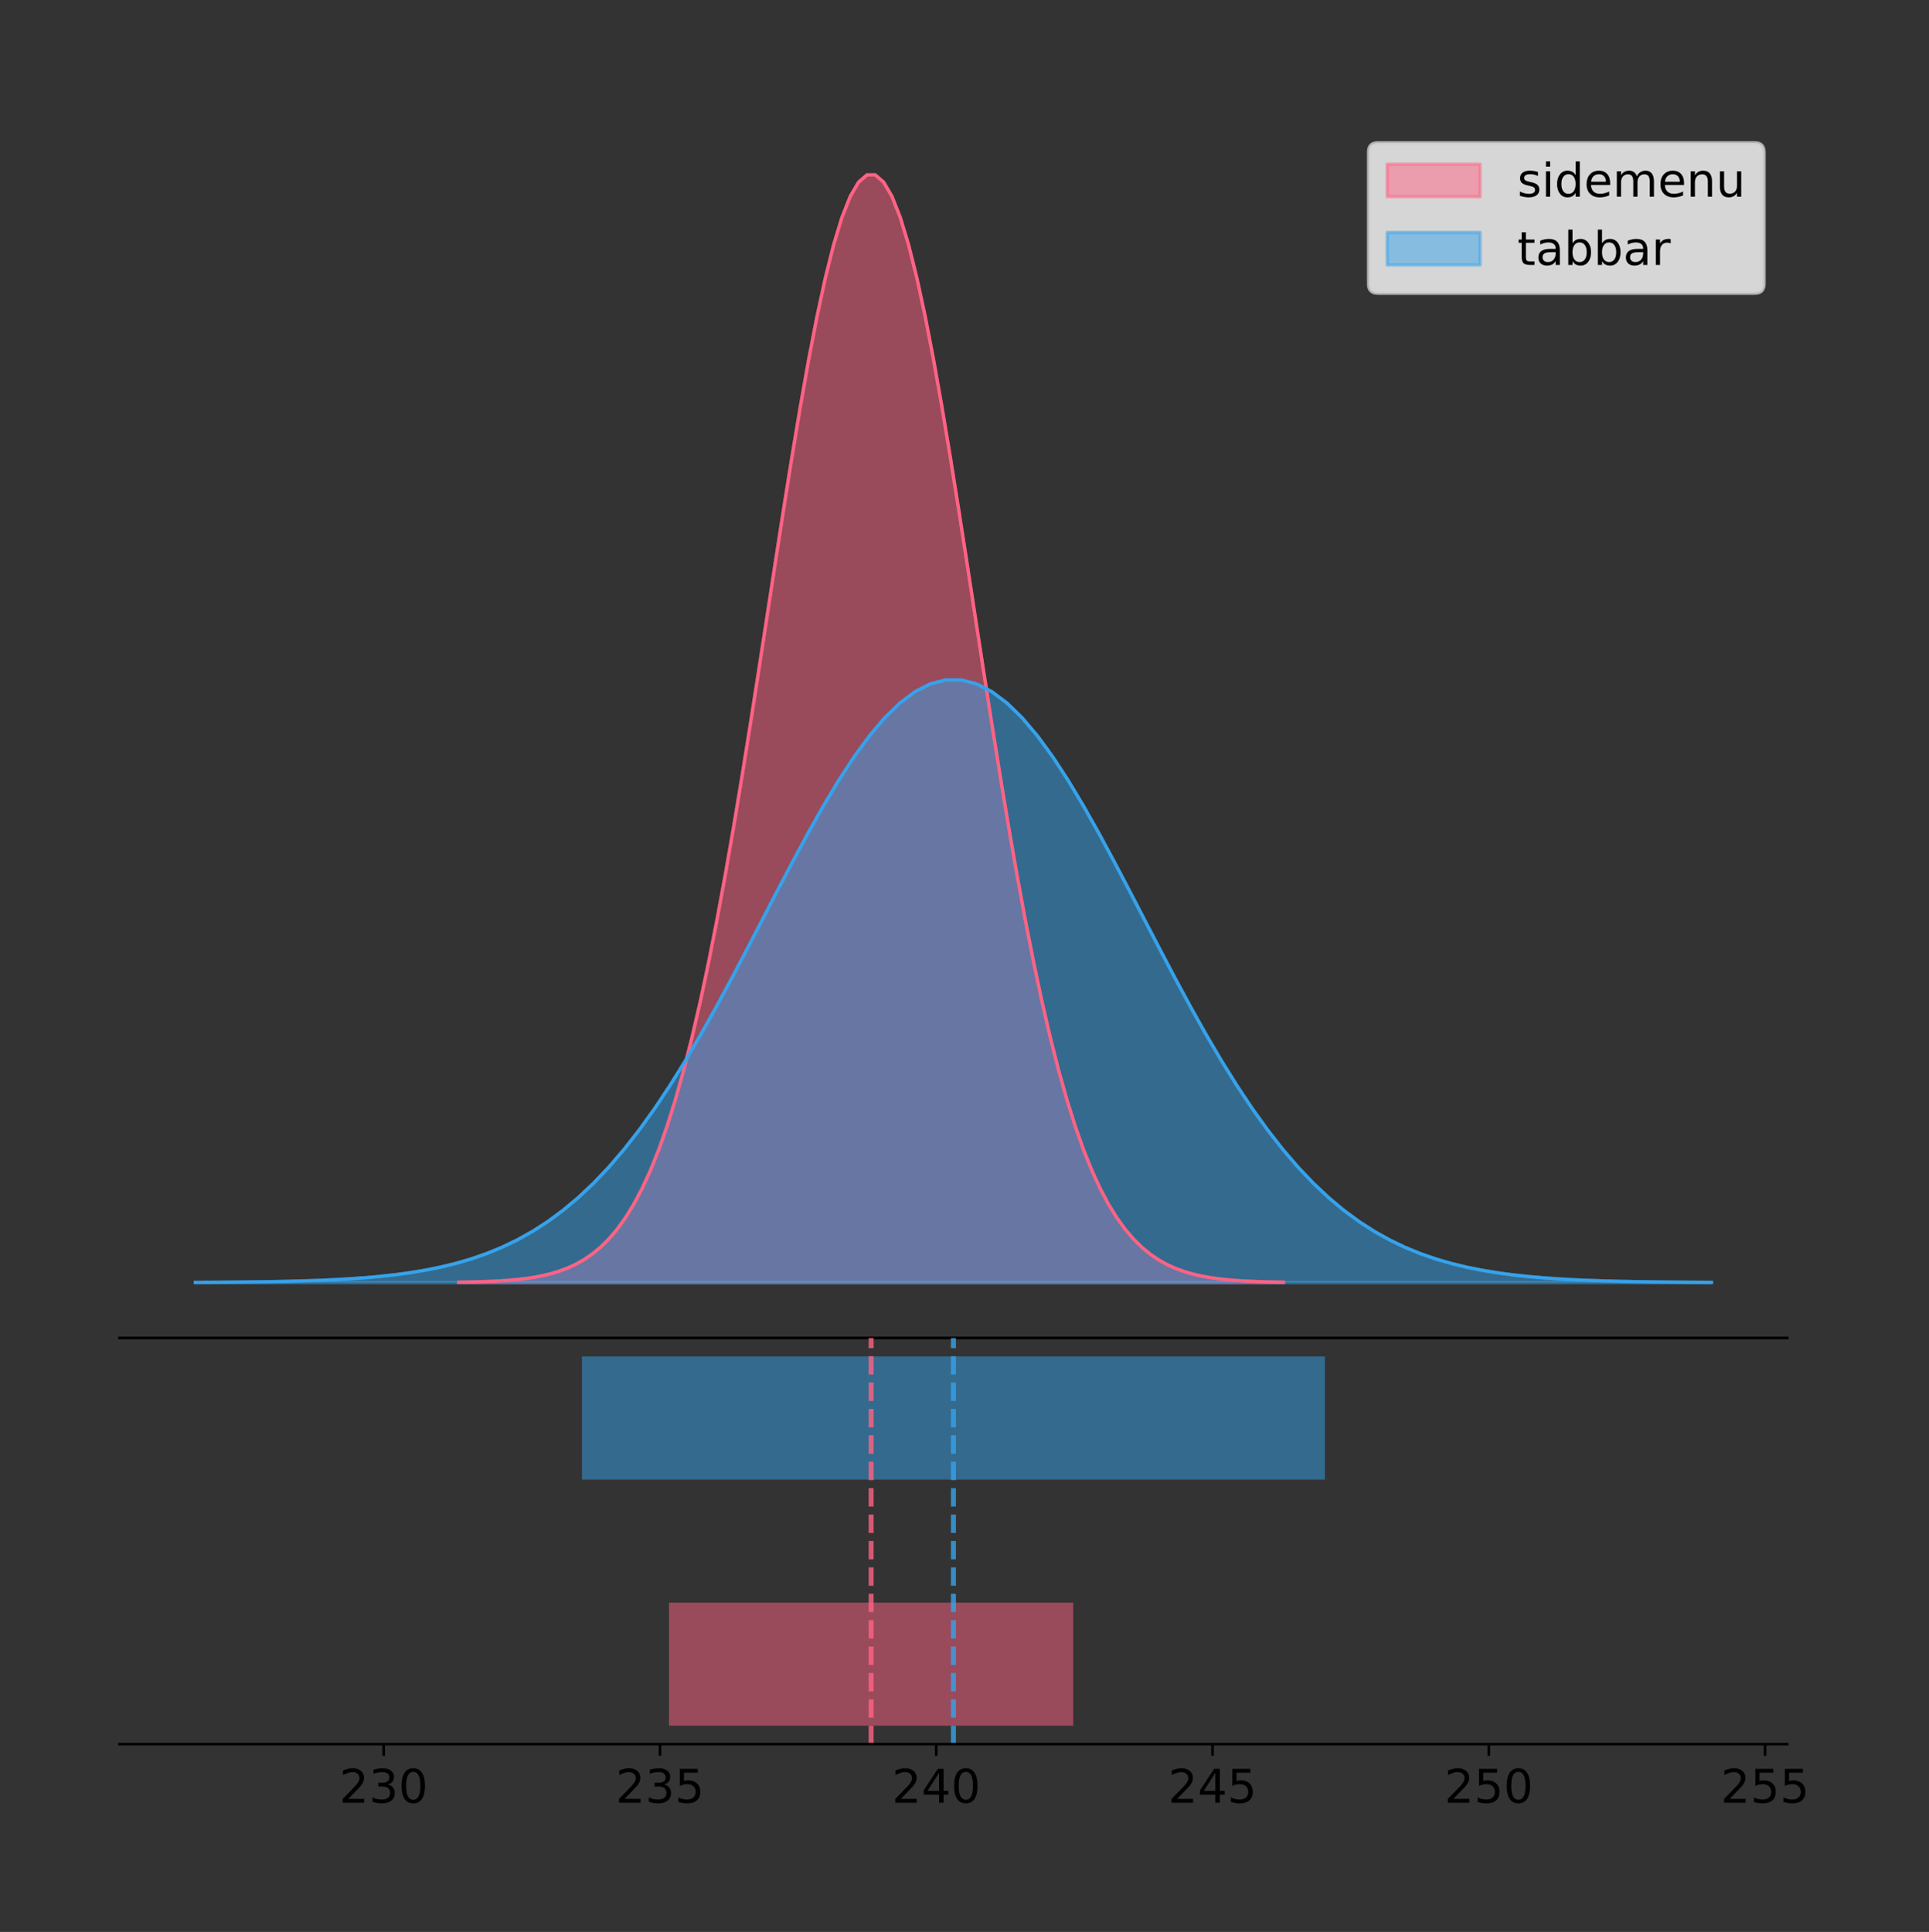 <?xml version="1.0" encoding="utf-8" standalone="no"?>
<!DOCTYPE svg PUBLIC "-//W3C//DTD SVG 1.1//EN"
  "http://www.w3.org/Graphics/SVG/1.1/DTD/svg11.dtd">
<!-- Created with matplotlib (https://matplotlib.org/) -->
<svg height="581.789pt" version="1.1" viewBox="0 0 580.876 581.789" width="580.876pt" xmlns="http://www.w3.org/2000/svg" xmlns:xlink="http://www.w3.org/1999/xlink">
 <rect x="0" y="0" width="580.876" height="581.789" fill="#333333" stroke="none"/>
 <defs>
  <style type="text/css">
*{stroke-linecap:butt;stroke-linejoin:round;}
  </style>
 </defs>
 <g id="figure_1">
  <g id="patch_1">
   <path d="M -0 581.789 
L 580.876 581.789 
L 580.876 0 
L -0 0 
z
" style="fill:none;"/>
  </g>
  <g id="axes_1">
   <g id="patch_2">
    <path d="M 36 402.93 
L 538.2 402.93 
L 538.2 36 
L 36 36 
z
" style="fill:none;"/>
   </g>
   <g id="PolyCollection_1">
    <defs>
     <path d="M 138.119 -195.538 
L 138.119 -195.65 
L 140.628 -195.692 
L 143.138 -195.749 
L 145.647 -195.825 
L 148.156 -195.925 
L 150.665 -196.058 
L 153.174 -196.23 
L 155.683 -196.455 
L 158.192 -196.744 
L 160.701 -197.115 
L 163.21 -197.585 
L 165.719 -198.179 
L 168.228 -198.923 
L 170.737 -199.848 
L 173.246 -200.99 
L 175.755 -202.39 
L 178.264 -204.093 
L 180.773 -206.151 
L 183.283 -208.617 
L 185.792 -211.552 
L 188.301 -215.017 
L 190.81 -219.078 
L 193.319 -223.801 
L 195.828 -229.25 
L 198.337 -235.488 
L 200.846 -242.572 
L 203.355 -250.552 
L 205.864 -259.468 
L 208.373 -269.344 
L 210.882 -280.192 
L 213.391 -292.002 
L 215.9 -304.744 
L 218.409 -318.365 
L 220.919 -332.786 
L 223.428 -347.901 
L 225.937 -363.58 
L 228.446 -379.667 
L 230.955 -395.98 
L 233.464 -412.318 
L 235.973 -428.462 
L 238.482 -444.18 
L 240.991 -459.23 
L 243.5 -473.372 
L 246.009 -486.366 
L 248.518 -497.987 
L 251.027 -508.025 
L 253.536 -516.294 
L 256.045 -522.64 
L 258.554 -526.94 
L 261.064 -529.111 
L 263.573 -529.111 
L 266.082 -526.94 
L 268.591 -522.64 
L 271.1 -516.294 
L 273.609 -508.025 
L 276.118 -497.987 
L 278.627 -486.366 
L 281.136 -473.372 
L 283.645 -459.23 
L 286.154 -444.18 
L 288.663 -428.462 
L 291.172 -412.318 
L 293.681 -395.98 
L 296.19 -379.667 
L 298.699 -363.58 
L 301.209 -347.901 
L 303.718 -332.786 
L 306.227 -318.365 
L 308.736 -304.744 
L 311.245 -292.002 
L 313.754 -280.192 
L 316.263 -269.344 
L 318.772 -259.468 
L 321.281 -250.552 
L 323.79 -242.572 
L 326.299 -235.488 
L 328.808 -229.25 
L 331.317 -223.801 
L 333.826 -219.078 
L 336.335 -215.017 
L 338.845 -211.552 
L 341.354 -208.617 
L 343.863 -206.151 
L 346.372 -204.093 
L 348.881 -202.39 
L 351.39 -200.99 
L 353.899 -199.848 
L 356.408 -198.923 
L 358.917 -198.179 
L 361.426 -197.585 
L 363.935 -197.115 
L 366.444 -196.744 
L 368.953 -196.455 
L 371.462 -196.23 
L 373.971 -196.058 
L 376.48 -195.925 
L 378.99 -195.825 
L 381.499 -195.749 
L 384.008 -195.692 
L 386.517 -195.65 
L 386.517 -195.538 
L 386.517 -195.538 
L 384.008 -195.538 
L 381.499 -195.538 
L 378.99 -195.538 
L 376.48 -195.538 
L 373.971 -195.538 
L 371.462 -195.538 
L 368.953 -195.538 
L 366.444 -195.538 
L 363.935 -195.538 
L 361.426 -195.538 
L 358.917 -195.538 
L 356.408 -195.538 
L 353.899 -195.538 
L 351.39 -195.538 
L 348.881 -195.538 
L 346.372 -195.538 
L 343.863 -195.538 
L 341.354 -195.538 
L 338.845 -195.538 
L 336.335 -195.538 
L 333.826 -195.538 
L 331.317 -195.538 
L 328.808 -195.538 
L 326.299 -195.538 
L 323.79 -195.538 
L 321.281 -195.538 
L 318.772 -195.538 
L 316.263 -195.538 
L 313.754 -195.538 
L 311.245 -195.538 
L 308.736 -195.538 
L 306.227 -195.538 
L 303.718 -195.538 
L 301.209 -195.538 
L 298.699 -195.538 
L 296.19 -195.538 
L 293.681 -195.538 
L 291.172 -195.538 
L 288.663 -195.538 
L 286.154 -195.538 
L 283.645 -195.538 
L 281.136 -195.538 
L 278.627 -195.538 
L 276.118 -195.538 
L 273.609 -195.538 
L 271.1 -195.538 
L 268.591 -195.538 
L 266.082 -195.538 
L 263.573 -195.538 
L 261.064 -195.538 
L 258.554 -195.538 
L 256.045 -195.538 
L 253.536 -195.538 
L 251.027 -195.538 
L 248.518 -195.538 
L 246.009 -195.538 
L 243.5 -195.538 
L 240.991 -195.538 
L 238.482 -195.538 
L 235.973 -195.538 
L 233.464 -195.538 
L 230.955 -195.538 
L 228.446 -195.538 
L 225.937 -195.538 
L 223.428 -195.538 
L 220.919 -195.538 
L 218.409 -195.538 
L 215.9 -195.538 
L 213.391 -195.538 
L 210.882 -195.538 
L 208.373 -195.538 
L 205.864 -195.538 
L 203.355 -195.538 
L 200.846 -195.538 
L 198.337 -195.538 
L 195.828 -195.538 
L 193.319 -195.538 
L 190.81 -195.538 
L 188.301 -195.538 
L 185.792 -195.538 
L 183.283 -195.538 
L 180.773 -195.538 
L 178.264 -195.538 
L 175.755 -195.538 
L 173.246 -195.538 
L 170.737 -195.538 
L 168.228 -195.538 
L 165.719 -195.538 
L 163.21 -195.538 
L 160.701 -195.538 
L 158.192 -195.538 
L 155.683 -195.538 
L 153.174 -195.538 
L 150.665 -195.538 
L 148.156 -195.538 
L 145.647 -195.538 
L 143.138 -195.538 
L 140.628 -195.538 
L 138.119 -195.538 
z
" id="m7dbfaaf8fc" style="stroke:#ff6384;stroke-opacity:0.5;"/>
    </defs>
    <g clip-path="url(#p0f57ecabe7)">
     <use style="fill:#ff6384;fill-opacity:0.5;stroke:#ff6384;stroke-opacity:0.5;" x="0" xlink:href="#m7dbfaaf8fc" y="581.789"/>
    </g>
   </g>
   <g id="PolyCollection_2">
    <defs>
     <path d="M 58.827 -195.538 
L 58.827 -195.599 
L 63.439 -195.622 
L 68.05 -195.653 
L 72.662 -195.694 
L 77.274 -195.749 
L 81.885 -195.821 
L 86.497 -195.915 
L 91.108 -196.037 
L 95.72 -196.194 
L 100.331 -196.396 
L 104.943 -196.652 
L 109.555 -196.975 
L 114.166 -197.38 
L 118.778 -197.883 
L 123.389 -198.504 
L 128.001 -199.266 
L 132.612 -200.193 
L 137.224 -201.312 
L 141.836 -202.654 
L 146.447 -204.251 
L 151.059 -206.136 
L 155.67 -208.346 
L 160.282 -210.915 
L 164.893 -213.88 
L 169.505 -217.274 
L 174.117 -221.128 
L 178.728 -225.47 
L 183.34 -230.321 
L 187.951 -235.695 
L 192.563 -241.597 
L 197.174 -248.022 
L 201.786 -254.955 
L 206.398 -262.366 
L 211.009 -270.212 
L 215.621 -278.436 
L 220.232 -286.967 
L 224.844 -295.719 
L 229.455 -304.595 
L 234.067 -313.484 
L 238.679 -322.268 
L 243.29 -330.819 
L 247.902 -339.008 
L 252.513 -346.702 
L 257.125 -353.772 
L 261.736 -360.094 
L 266.348 -365.556 
L 270.96 -370.055 
L 275.571 -373.508 
L 280.183 -375.847 
L 284.794 -377.028 
L 289.406 -377.028 
L 294.017 -375.847 
L 298.629 -373.508 
L 303.24 -370.055 
L 307.852 -365.556 
L 312.464 -360.094 
L 317.075 -353.772 
L 321.687 -346.702 
L 326.298 -339.008 
L 330.91 -330.819 
L 335.521 -322.268 
L 340.133 -313.484 
L 344.745 -304.595 
L 349.356 -295.719 
L 353.968 -286.967 
L 358.579 -278.436 
L 363.191 -270.212 
L 367.802 -262.366 
L 372.414 -254.955 
L 377.026 -248.022 
L 381.637 -241.597 
L 386.249 -235.695 
L 390.86 -230.321 
L 395.472 -225.47 
L 400.083 -221.128 
L 404.695 -217.274 
L 409.307 -213.88 
L 413.918 -210.915 
L 418.53 -208.346 
L 423.141 -206.136 
L 427.753 -204.251 
L 432.364 -202.654 
L 436.976 -201.312 
L 441.588 -200.193 
L 446.199 -199.266 
L 450.811 -198.504 
L 455.422 -197.883 
L 460.034 -197.38 
L 464.645 -196.975 
L 469.257 -196.652 
L 473.869 -196.396 
L 478.48 -196.194 
L 483.092 -196.037 
L 487.703 -195.915 
L 492.315 -195.821 
L 496.926 -195.749 
L 501.538 -195.694 
L 506.15 -195.653 
L 510.761 -195.622 
L 515.373 -195.599 
L 515.373 -195.538 
L 515.373 -195.538 
L 510.761 -195.538 
L 506.15 -195.538 
L 501.538 -195.538 
L 496.926 -195.538 
L 492.315 -195.538 
L 487.703 -195.538 
L 483.092 -195.538 
L 478.48 -195.538 
L 473.869 -195.538 
L 469.257 -195.538 
L 464.645 -195.538 
L 460.034 -195.538 
L 455.422 -195.538 
L 450.811 -195.538 
L 446.199 -195.538 
L 441.588 -195.538 
L 436.976 -195.538 
L 432.364 -195.538 
L 427.753 -195.538 
L 423.141 -195.538 
L 418.53 -195.538 
L 413.918 -195.538 
L 409.307 -195.538 
L 404.695 -195.538 
L 400.083 -195.538 
L 395.472 -195.538 
L 390.86 -195.538 
L 386.249 -195.538 
L 381.637 -195.538 
L 377.026 -195.538 
L 372.414 -195.538 
L 367.802 -195.538 
L 363.191 -195.538 
L 358.579 -195.538 
L 353.968 -195.538 
L 349.356 -195.538 
L 344.745 -195.538 
L 340.133 -195.538 
L 335.521 -195.538 
L 330.91 -195.538 
L 326.298 -195.538 
L 321.687 -195.538 
L 317.075 -195.538 
L 312.464 -195.538 
L 307.852 -195.538 
L 303.24 -195.538 
L 298.629 -195.538 
L 294.017 -195.538 
L 289.406 -195.538 
L 284.794 -195.538 
L 280.183 -195.538 
L 275.571 -195.538 
L 270.96 -195.538 
L 266.348 -195.538 
L 261.736 -195.538 
L 257.125 -195.538 
L 252.513 -195.538 
L 247.902 -195.538 
L 243.29 -195.538 
L 238.679 -195.538 
L 234.067 -195.538 
L 229.455 -195.538 
L 224.844 -195.538 
L 220.232 -195.538 
L 215.621 -195.538 
L 211.009 -195.538 
L 206.398 -195.538 
L 201.786 -195.538 
L 197.174 -195.538 
L 192.563 -195.538 
L 187.951 -195.538 
L 183.34 -195.538 
L 178.728 -195.538 
L 174.117 -195.538 
L 169.505 -195.538 
L 164.893 -195.538 
L 160.282 -195.538 
L 155.67 -195.538 
L 151.059 -195.538 
L 146.447 -195.538 
L 141.836 -195.538 
L 137.224 -195.538 
L 132.612 -195.538 
L 128.001 -195.538 
L 123.389 -195.538 
L 118.778 -195.538 
L 114.166 -195.538 
L 109.555 -195.538 
L 104.943 -195.538 
L 100.331 -195.538 
L 95.72 -195.538 
L 91.108 -195.538 
L 86.497 -195.538 
L 81.885 -195.538 
L 77.274 -195.538 
L 72.662 -195.538 
L 68.05 -195.538 
L 63.439 -195.538 
L 58.827 -195.538 
z
" id="m048c39d098" style="stroke:#36a2eb;stroke-opacity:0.5;"/>
    </defs>
    <g clip-path="url(#p0f57ecabe7)">
     <use style="fill:#36a2eb;fill-opacity:0.5;stroke:#36a2eb;stroke-opacity:0.5;" x="0" xlink:href="#m048c39d098" y="581.789"/>
    </g>
   </g>
   <g id="line2d_1">
    <path clip-path="url(#p0f57ecabe7)" d="M 138.119 386.139 
L 140.628 386.097 
L 143.138 386.04 
L 145.647 385.965 
L 148.156 385.864 
L 150.665 385.732 
L 153.174 385.559 
L 155.683 385.334 
L 158.192 385.045 
L 160.701 384.675 
L 163.21 384.204 
L 165.719 383.61 
L 168.228 382.867 
L 170.737 381.941 
L 173.246 380.799 
L 175.755 379.399 
L 178.264 377.696 
L 180.773 375.639 
L 183.283 373.172 
L 185.792 370.238 
L 188.301 366.772 
L 190.81 362.711 
L 193.319 357.989 
L 195.828 352.539 
L 198.337 346.301 
L 200.846 339.217 
L 203.355 331.237 
L 205.864 322.322 
L 208.373 312.445 
L 210.882 301.597 
L 213.391 289.787 
L 215.9 277.045 
L 218.409 263.424 
L 220.919 249.004 
L 223.428 233.888 
L 225.937 218.209 
L 228.446 202.123 
L 230.955 185.809 
L 233.464 169.471 
L 235.973 153.327 
L 238.482 137.61 
L 240.991 122.559 
L 243.5 108.418 
L 246.009 95.423 
L 248.518 83.803 
L 251.027 73.765 
L 253.536 65.495 
L 256.045 59.15 
L 258.554 54.85 
L 261.064 52.679 
L 263.573 52.679 
L 266.082 54.85 
L 268.591 59.15 
L 271.1 65.495 
L 273.609 73.765 
L 276.118 83.803 
L 278.627 95.423 
L 281.136 108.418 
L 283.645 122.559 
L 286.154 137.61 
L 288.663 153.327 
L 291.172 169.471 
L 293.681 185.809 
L 296.19 202.123 
L 298.699 218.209 
L 301.209 233.888 
L 303.718 249.004 
L 306.227 263.424 
L 308.736 277.045 
L 311.245 289.787 
L 313.754 301.597 
L 316.263 312.445 
L 318.772 322.322 
L 321.281 331.237 
L 323.79 339.217 
L 326.299 346.301 
L 328.808 352.539 
L 331.317 357.989 
L 333.826 362.711 
L 336.335 366.772 
L 338.845 370.238 
L 341.354 373.172 
L 343.863 375.639 
L 346.372 377.696 
L 348.881 379.399 
L 351.39 380.799 
L 353.899 381.941 
L 356.408 382.867 
L 358.917 383.61 
L 361.426 384.204 
L 363.935 384.675 
L 366.444 385.045 
L 368.953 385.334 
L 371.462 385.559 
L 373.971 385.732 
L 376.48 385.864 
L 378.99 385.965 
L 381.499 386.04 
L 384.008 386.097 
L 386.517 386.139 
" style="fill:none;stroke:#ff6384;stroke-linecap:square;"/>
   </g>
   <g id="line2d_2">
    <path clip-path="url(#p0f57ecabe7)" d="M 58.827 386.19 
L 63.439 386.167 
L 68.05 386.137 
L 72.662 386.095 
L 77.274 386.041 
L 81.885 385.969 
L 86.497 385.875 
L 91.108 385.752 
L 95.72 385.595 
L 100.331 385.394 
L 104.943 385.137 
L 109.555 384.814 
L 114.166 384.41 
L 118.778 383.906 
L 123.389 383.285 
L 128.001 382.523 
L 132.612 381.597 
L 137.224 380.477 
L 141.836 379.135 
L 146.447 377.539 
L 151.059 375.653 
L 155.67 373.444 
L 160.282 370.874 
L 164.893 367.909 
L 169.505 364.515 
L 174.117 360.661 
L 178.728 356.319 
L 183.34 351.468 
L 187.951 346.095 
L 192.563 340.193 
L 197.174 333.767 
L 201.786 326.834 
L 206.398 319.423 
L 211.009 311.578 
L 215.621 303.354 
L 220.232 294.823 
L 224.844 286.07 
L 229.455 277.195 
L 234.067 268.305 
L 238.679 259.522 
L 243.29 250.97 
L 247.902 242.782 
L 252.513 235.088 
L 257.125 228.018 
L 261.736 221.695 
L 266.348 216.234 
L 270.96 211.734 
L 275.571 208.282 
L 280.183 205.942 
L 284.794 204.761 
L 289.406 204.761 
L 294.017 205.942 
L 298.629 208.282 
L 303.24 211.734 
L 307.852 216.234 
L 312.464 221.695 
L 317.075 228.018 
L 321.687 235.088 
L 326.298 242.782 
L 330.91 250.97 
L 335.521 259.522 
L 340.133 268.305 
L 344.745 277.195 
L 349.356 286.07 
L 353.968 294.823 
L 358.579 303.354 
L 363.191 311.578 
L 367.802 319.423 
L 372.414 326.834 
L 377.026 333.767 
L 381.637 340.193 
L 386.249 346.095 
L 390.86 351.468 
L 395.472 356.319 
L 400.083 360.661 
L 404.695 364.515 
L 409.307 367.909 
L 413.918 370.874 
L 418.53 373.444 
L 423.141 375.653 
L 427.753 377.539 
L 432.364 379.135 
L 436.976 380.477 
L 441.588 381.597 
L 446.199 382.523 
L 450.811 383.285 
L 455.422 383.906 
L 460.034 384.41 
L 464.645 384.814 
L 469.257 385.137 
L 473.869 385.394 
L 478.48 385.595 
L 483.092 385.752 
L 487.703 385.875 
L 492.315 385.969 
L 496.926 386.041 
L 501.538 386.095 
L 506.15 386.137 
L 510.761 386.167 
L 515.373 386.19 
" style="fill:none;stroke:#36a2eb;stroke-linecap:square;"/>
   </g>
   <g id="patch_3">
    <path d="M 36 402.93 
L 538.2 402.93 
" style="fill:none;stroke:#000000;stroke-linecap:square;stroke-linejoin:miter;stroke-width:0.8;"/>
   </g>
   <g id="legend_1">
    <g id="patch_4">
     <path d="M 414.919 88.299 
L 528.4 88.299 
Q 531.2 88.299 531.2 85.499 
L 531.2 45.8 
Q 531.2 43 528.4 43 
L 414.919 43 
Q 412.119 43 412.119 45.8 
L 412.119 85.499 
Q 412.119 88.299 414.919 88.299 
z
" style="fill:#ffffff;opacity:0.8;stroke:#cccccc;stroke-linejoin:miter;"/>
    </g>
    <g id="patch_5">
     <path d="M 417.719 59.238 
L 445.719 59.238 
L 445.719 49.438 
L 417.719 49.438 
z
" style="fill:#ff6384;opacity:0.5;stroke:#ff6384;stroke-linejoin:miter;"/>
    </g>
    <g id="text_1">
     <!-- sidemenu -->
     <defs>
      <path d="M 44.281 53.078 
L 44.281 44.578 
Q 40.484 46.531 36.375 47.5 
Q 32.281 48.484 27.875 48.484 
Q 21.188 48.484 17.844 46.438 
Q 14.5 44.391 14.5 40.281 
Q 14.5 37.156 16.891 35.375 
Q 19.281 33.594 26.516 31.984 
L 29.594 31.297 
Q 39.156 29.25 43.188 25.516 
Q 47.219 21.781 47.219 15.094 
Q 47.219 7.469 41.188 3.016 
Q 35.156 -1.422 24.609 -1.422 
Q 20.219 -1.422 15.453 -0.562 
Q 10.688 0.297 5.422 2 
L 5.422 11.281 
Q 10.406 8.688 15.234 7.391 
Q 20.062 6.109 24.812 6.109 
Q 31.156 6.109 34.562 8.281 
Q 37.984 10.453 37.984 14.406 
Q 37.984 18.062 35.516 20.016 
Q 33.062 21.969 24.703 23.781 
L 21.578 24.516 
Q 13.234 26.266 9.516 29.906 
Q 5.812 33.547 5.812 39.891 
Q 5.812 47.609 11.281 51.797 
Q 16.75 56 26.812 56 
Q 31.781 56 36.172 55.266 
Q 40.578 54.547 44.281 53.078 
z
" id="DejaVuSans-115"/>
      <path d="M 9.422 54.688 
L 18.406 54.688 
L 18.406 0 
L 9.422 0 
z
M 9.422 75.984 
L 18.406 75.984 
L 18.406 64.594 
L 9.422 64.594 
z
" id="DejaVuSans-105"/>
      <path d="M 45.406 46.391 
L 45.406 75.984 
L 54.391 75.984 
L 54.391 0 
L 45.406 0 
L 45.406 8.203 
Q 42.578 3.328 38.25 0.953 
Q 33.938 -1.422 27.875 -1.422 
Q 17.969 -1.422 11.734 6.484 
Q 5.516 14.406 5.516 27.297 
Q 5.516 40.188 11.734 48.094 
Q 17.969 56 27.875 56 
Q 33.938 56 38.25 53.625 
Q 42.578 51.266 45.406 46.391 
z
M 14.797 27.297 
Q 14.797 17.391 18.875 11.75 
Q 22.953 6.109 30.078 6.109 
Q 37.203 6.109 41.297 11.75 
Q 45.406 17.391 45.406 27.297 
Q 45.406 37.203 41.297 42.844 
Q 37.203 48.484 30.078 48.484 
Q 22.953 48.484 18.875 42.844 
Q 14.797 37.203 14.797 27.297 
z
" id="DejaVuSans-100"/>
      <path d="M 56.203 29.594 
L 56.203 25.203 
L 14.891 25.203 
Q 15.484 15.922 20.484 11.062 
Q 25.484 6.203 34.422 6.203 
Q 39.594 6.203 44.453 7.469 
Q 49.312 8.734 54.109 11.281 
L 54.109 2.781 
Q 49.266 0.734 44.188 -0.344 
Q 39.109 -1.422 33.891 -1.422 
Q 20.797 -1.422 13.156 6.188 
Q 5.516 13.812 5.516 26.812 
Q 5.516 40.234 12.766 48.109 
Q 20.016 56 32.328 56 
Q 43.359 56 49.781 48.891 
Q 56.203 41.797 56.203 29.594 
z
M 47.219 32.234 
Q 47.125 39.594 43.094 43.984 
Q 39.062 48.391 32.422 48.391 
Q 24.906 48.391 20.391 44.141 
Q 15.875 39.891 15.188 32.172 
z
" id="DejaVuSans-101"/>
      <path d="M 52 44.188 
Q 55.375 50.25 60.062 53.125 
Q 64.75 56 71.094 56 
Q 79.641 56 84.281 50.016 
Q 88.922 44.047 88.922 33.016 
L 88.922 0 
L 79.891 0 
L 79.891 32.719 
Q 79.891 40.578 77.094 44.375 
Q 74.312 48.188 68.609 48.188 
Q 61.625 48.188 57.562 43.547 
Q 53.516 38.922 53.516 30.906 
L 53.516 0 
L 44.484 0 
L 44.484 32.719 
Q 44.484 40.625 41.703 44.406 
Q 38.922 48.188 33.109 48.188 
Q 26.219 48.188 22.156 43.531 
Q 18.109 38.875 18.109 30.906 
L 18.109 0 
L 9.078 0 
L 9.078 54.688 
L 18.109 54.688 
L 18.109 46.188 
Q 21.188 51.219 25.484 53.609 
Q 29.781 56 35.688 56 
Q 41.656 56 45.828 52.969 
Q 50 49.953 52 44.188 
z
" id="DejaVuSans-109"/>
      <path d="M 54.891 33.016 
L 54.891 0 
L 45.906 0 
L 45.906 32.719 
Q 45.906 40.484 42.875 44.328 
Q 39.844 48.188 33.797 48.188 
Q 26.516 48.188 22.312 43.547 
Q 18.109 38.922 18.109 30.906 
L 18.109 0 
L 9.078 0 
L 9.078 54.688 
L 18.109 54.688 
L 18.109 46.188 
Q 21.344 51.125 25.703 53.562 
Q 30.078 56 35.797 56 
Q 45.219 56 50.047 50.172 
Q 54.891 44.344 54.891 33.016 
z
" id="DejaVuSans-110"/>
      <path d="M 8.5 21.578 
L 8.5 54.688 
L 17.484 54.688 
L 17.484 21.922 
Q 17.484 14.156 20.5 10.266 
Q 23.531 6.391 29.594 6.391 
Q 36.859 6.391 41.078 11.031 
Q 45.312 15.672 45.312 23.688 
L 45.312 54.688 
L 54.297 54.688 
L 54.297 0 
L 45.312 0 
L 45.312 8.406 
Q 42.047 3.422 37.719 1 
Q 33.406 -1.422 27.688 -1.422 
Q 18.266 -1.422 13.375 4.438 
Q 8.5 10.297 8.5 21.578 
z
M 31.109 56 
z
" id="DejaVuSans-117"/>
     </defs>
     <g transform="translate(456.919 59.238)scale(0.14 -0.14)">
      <use xlink:href="#DejaVuSans-115"/>
      <use x="52.1" xlink:href="#DejaVuSans-105"/>
      <use x="79.883" xlink:href="#DejaVuSans-100"/>
      <use x="143.359" xlink:href="#DejaVuSans-101"/>
      <use x="204.883" xlink:href="#DejaVuSans-109"/>
      <use x="302.295" xlink:href="#DejaVuSans-101"/>
      <use x="363.818" xlink:href="#DejaVuSans-110"/>
      <use x="427.197" xlink:href="#DejaVuSans-117"/>
     </g>
    </g>
    <g id="patch_6">
     <path d="M 417.719 79.787 
L 445.719 79.787 
L 445.719 69.987 
L 417.719 69.987 
z
" style="fill:#36a2eb;opacity:0.5;stroke:#36a2eb;stroke-linejoin:miter;"/>
    </g>
    <g id="text_2">
     <!-- tabbar -->
     <defs>
      <path d="M 18.312 70.219 
L 18.312 54.688 
L 36.812 54.688 
L 36.812 47.703 
L 18.312 47.703 
L 18.312 18.016 
Q 18.312 11.328 20.141 9.422 
Q 21.969 7.516 27.594 7.516 
L 36.812 7.516 
L 36.812 0 
L 27.594 0 
Q 17.188 0 13.234 3.875 
Q 9.281 7.766 9.281 18.016 
L 9.281 47.703 
L 2.688 47.703 
L 2.688 54.688 
L 9.281 54.688 
L 9.281 70.219 
z
" id="DejaVuSans-116"/>
      <path d="M 34.281 27.484 
Q 23.391 27.484 19.188 25 
Q 14.984 22.516 14.984 16.5 
Q 14.984 11.719 18.141 8.906 
Q 21.297 6.109 26.703 6.109 
Q 34.188 6.109 38.703 11.406 
Q 43.219 16.703 43.219 25.484 
L 43.219 27.484 
z
M 52.203 31.203 
L 52.203 0 
L 43.219 0 
L 43.219 8.297 
Q 40.141 3.328 35.547 0.953 
Q 30.953 -1.422 24.312 -1.422 
Q 15.922 -1.422 10.953 3.297 
Q 6 8.016 6 15.922 
Q 6 25.141 12.172 29.828 
Q 18.359 34.516 30.609 34.516 
L 43.219 34.516 
L 43.219 35.406 
Q 43.219 41.609 39.141 45 
Q 35.062 48.391 27.688 48.391 
Q 23 48.391 18.547 47.266 
Q 14.109 46.141 10.016 43.891 
L 10.016 52.203 
Q 14.938 54.109 19.578 55.047 
Q 24.219 56 28.609 56 
Q 40.484 56 46.344 49.844 
Q 52.203 43.703 52.203 31.203 
z
" id="DejaVuSans-97"/>
      <path d="M 48.688 27.297 
Q 48.688 37.203 44.609 42.844 
Q 40.531 48.484 33.406 48.484 
Q 26.266 48.484 22.188 42.844 
Q 18.109 37.203 18.109 27.297 
Q 18.109 17.391 22.188 11.75 
Q 26.266 6.109 33.406 6.109 
Q 40.531 6.109 44.609 11.75 
Q 48.688 17.391 48.688 27.297 
z
M 18.109 46.391 
Q 20.953 51.266 25.266 53.625 
Q 29.594 56 35.594 56 
Q 45.562 56 51.781 48.094 
Q 58.016 40.188 58.016 27.297 
Q 58.016 14.406 51.781 6.484 
Q 45.562 -1.422 35.594 -1.422 
Q 29.594 -1.422 25.266 0.953 
Q 20.953 3.328 18.109 8.203 
L 18.109 0 
L 9.078 0 
L 9.078 75.984 
L 18.109 75.984 
z
" id="DejaVuSans-98"/>
      <path d="M 41.109 46.297 
Q 39.594 47.172 37.812 47.578 
Q 36.031 48 33.891 48 
Q 26.266 48 22.188 43.047 
Q 18.109 38.094 18.109 28.812 
L 18.109 0 
L 9.078 0 
L 9.078 54.688 
L 18.109 54.688 
L 18.109 46.188 
Q 20.953 51.172 25.484 53.578 
Q 30.031 56 36.531 56 
Q 37.453 56 38.578 55.875 
Q 39.703 55.766 41.062 55.516 
z
" id="DejaVuSans-114"/>
     </defs>
     <g transform="translate(456.919 79.787)scale(0.14 -0.14)">
      <use xlink:href="#DejaVuSans-116"/>
      <use x="39.209" xlink:href="#DejaVuSans-97"/>
      <use x="100.488" xlink:href="#DejaVuSans-98"/>
      <use x="163.965" xlink:href="#DejaVuSans-98"/>
      <use x="227.441" xlink:href="#DejaVuSans-97"/>
      <use x="288.721" xlink:href="#DejaVuSans-114"/>
     </g>
    </g>
   </g>
  </g>
  <g id="axes_2">
   <g id="patch_7">
    <path d="M 36 525.24 
L 538.2 525.24 
L 538.2 402.93 
L 36 402.93 
z
" style="fill:none;"/>
   </g>
   <g id="patch_8">
    <path clip-path="url(#pc16550aeca)" d="M 201.461 519.68 
L 323.175 519.68 
L 323.175 482.617 
L 201.461 482.617 
z
" style="fill:#ff6384;opacity:0.5;"/>
   </g>
   <g id="patch_9">
    <path clip-path="url(#pc16550aeca)" d="M 175.246 445.553 
L 398.954 445.553 
L 398.954 408.49 
L 175.246 408.49 
z
" style="fill:#36a2eb;opacity:0.5;"/>
   </g>
   <g id="matplotlib.axis_1">
    <g id="xtick_1">
     <g id="line2d_3">
      <defs>
       <path d="M 0 0 
L 0 3.5 
" id="m10c2da743f" style="stroke:#000000;stroke-width:0.8;"/>
      </defs>
      <g>
       <use style="stroke:#000000;stroke-width:0.8;" x="115.543" xlink:href="#m10c2da743f" y="525.24"/>
      </g>
     </g>
     <g id="text_3">
      <!-- 230 -->
      <defs>
       <path d="M 19.188 8.297 
L 53.609 8.297 
L 53.609 0 
L 7.328 0 
L 7.328 8.297 
Q 12.938 14.109 22.625 23.891 
Q 32.328 33.688 34.812 36.531 
Q 39.547 41.844 41.422 45.531 
Q 43.312 49.219 43.312 52.781 
Q 43.312 58.594 39.234 62.25 
Q 35.156 65.922 28.609 65.922 
Q 23.969 65.922 18.812 64.312 
Q 13.672 62.703 7.812 59.422 
L 7.812 69.391 
Q 13.766 71.781 18.938 73 
Q 24.125 74.219 28.422 74.219 
Q 39.75 74.219 46.484 68.547 
Q 53.219 62.891 53.219 53.422 
Q 53.219 48.922 51.531 44.891 
Q 49.859 40.875 45.406 35.406 
Q 44.188 33.984 37.641 27.219 
Q 31.109 20.453 19.188 8.297 
z
" id="DejaVuSans-50"/>
       <path d="M 40.578 39.312 
Q 47.656 37.797 51.625 33 
Q 55.609 28.219 55.609 21.188 
Q 55.609 10.406 48.188 4.484 
Q 40.766 -1.422 27.094 -1.422 
Q 22.516 -1.422 17.656 -0.516 
Q 12.797 0.391 7.625 2.203 
L 7.625 11.719 
Q 11.719 9.328 16.594 8.109 
Q 21.484 6.891 26.812 6.891 
Q 36.078 6.891 40.938 10.547 
Q 45.797 14.203 45.797 21.188 
Q 45.797 27.641 41.281 31.266 
Q 36.766 34.906 28.719 34.906 
L 20.219 34.906 
L 20.219 43.016 
L 29.109 43.016 
Q 36.375 43.016 40.234 45.922 
Q 44.094 48.828 44.094 54.297 
Q 44.094 59.906 40.109 62.906 
Q 36.141 65.922 28.719 65.922 
Q 24.656 65.922 20.016 65.031 
Q 15.375 64.156 9.812 62.312 
L 9.812 71.094 
Q 15.438 72.656 20.344 73.438 
Q 25.25 74.219 29.594 74.219 
Q 40.828 74.219 47.359 69.109 
Q 53.906 64.016 53.906 55.328 
Q 53.906 49.266 50.438 45.094 
Q 46.969 40.922 40.578 39.312 
z
" id="DejaVuSans-51"/>
       <path d="M 31.781 66.406 
Q 24.172 66.406 20.328 58.906 
Q 16.5 51.422 16.5 36.375 
Q 16.5 21.391 20.328 13.891 
Q 24.172 6.391 31.781 6.391 
Q 39.453 6.391 43.281 13.891 
Q 47.125 21.391 47.125 36.375 
Q 47.125 51.422 43.281 58.906 
Q 39.453 66.406 31.781 66.406 
z
M 31.781 74.219 
Q 44.047 74.219 50.516 64.516 
Q 56.984 54.828 56.984 36.375 
Q 56.984 17.969 50.516 8.266 
Q 44.047 -1.422 31.781 -1.422 
Q 19.531 -1.422 13.062 8.266 
Q 6.594 17.969 6.594 36.375 
Q 6.594 54.828 13.062 64.516 
Q 19.531 74.219 31.781 74.219 
z
" id="DejaVuSans-48"/>
      </defs>
      <g transform="translate(102.182 542.878)scale(0.14 -0.14)">
       <use xlink:href="#DejaVuSans-50"/>
       <use x="63.623" xlink:href="#DejaVuSans-51"/>
       <use x="127.246" xlink:href="#DejaVuSans-48"/>
      </g>
     </g>
    </g>
    <g id="xtick_2">
     <g id="line2d_4">
      <g>
       <use style="stroke:#000000;stroke-width:0.8;" x="198.738" xlink:href="#m10c2da743f" y="525.24"/>
      </g>
     </g>
     <g id="text_4">
      <!-- 235 -->
      <defs>
       <path d="M 10.797 72.906 
L 49.516 72.906 
L 49.516 64.594 
L 19.828 64.594 
L 19.828 46.734 
Q 21.969 47.469 24.109 47.828 
Q 26.266 48.188 28.422 48.188 
Q 40.625 48.188 47.75 41.5 
Q 54.891 34.812 54.891 23.391 
Q 54.891 11.625 47.562 5.094 
Q 40.234 -1.422 26.906 -1.422 
Q 22.312 -1.422 17.547 -0.641 
Q 12.797 0.141 7.719 1.703 
L 7.719 11.625 
Q 12.109 9.234 16.797 8.062 
Q 21.484 6.891 26.703 6.891 
Q 35.156 6.891 40.078 11.328 
Q 45.016 15.766 45.016 23.391 
Q 45.016 31 40.078 35.438 
Q 35.156 39.891 26.703 39.891 
Q 22.75 39.891 18.812 39.016 
Q 14.891 38.141 10.797 36.281 
z
" id="DejaVuSans-53"/>
      </defs>
      <g transform="translate(185.376 542.878)scale(0.14 -0.14)">
       <use xlink:href="#DejaVuSans-50"/>
       <use x="63.623" xlink:href="#DejaVuSans-51"/>
       <use x="127.246" xlink:href="#DejaVuSans-53"/>
      </g>
     </g>
    </g>
    <g id="xtick_3">
     <g id="line2d_5">
      <g>
       <use style="stroke:#000000;stroke-width:0.8;" x="281.932" xlink:href="#m10c2da743f" y="525.24"/>
      </g>
     </g>
     <g id="text_5">
      <!-- 240 -->
      <defs>
       <path d="M 37.797 64.312 
L 12.891 25.391 
L 37.797 25.391 
z
M 35.203 72.906 
L 47.609 72.906 
L 47.609 25.391 
L 58.016 25.391 
L 58.016 17.188 
L 47.609 17.188 
L 47.609 0 
L 37.797 0 
L 37.797 17.188 
L 4.891 17.188 
L 4.891 26.703 
z
" id="DejaVuSans-52"/>
      </defs>
      <g transform="translate(268.571 542.878)scale(0.14 -0.14)">
       <use xlink:href="#DejaVuSans-50"/>
       <use x="63.623" xlink:href="#DejaVuSans-52"/>
       <use x="127.246" xlink:href="#DejaVuSans-48"/>
      </g>
     </g>
    </g>
    <g id="xtick_4">
     <g id="line2d_6">
      <g>
       <use style="stroke:#000000;stroke-width:0.8;" x="365.126" xlink:href="#m10c2da743f" y="525.24"/>
      </g>
     </g>
     <g id="text_6">
      <!-- 245 -->
      <g transform="translate(351.765 542.878)scale(0.14 -0.14)">
       <use xlink:href="#DejaVuSans-50"/>
       <use x="63.623" xlink:href="#DejaVuSans-52"/>
       <use x="127.246" xlink:href="#DejaVuSans-53"/>
      </g>
     </g>
    </g>
    <g id="xtick_5">
     <g id="line2d_7">
      <g>
       <use style="stroke:#000000;stroke-width:0.8;" x="448.321" xlink:href="#m10c2da743f" y="525.24"/>
      </g>
     </g>
     <g id="text_7">
      <!-- 250 -->
      <g transform="translate(434.959 542.878)scale(0.14 -0.14)">
       <use xlink:href="#DejaVuSans-50"/>
       <use x="63.623" xlink:href="#DejaVuSans-53"/>
       <use x="127.246" xlink:href="#DejaVuSans-48"/>
      </g>
     </g>
    </g>
    <g id="xtick_6">
     <g id="line2d_8">
      <g>
       <use style="stroke:#000000;stroke-width:0.8;" x="531.515" xlink:href="#m10c2da743f" y="525.24"/>
      </g>
     </g>
     <g id="text_8">
      <!-- 255 -->
      <g transform="translate(518.154 542.878)scale(0.14 -0.14)">
       <use xlink:href="#DejaVuSans-50"/>
       <use x="63.623" xlink:href="#DejaVuSans-53"/>
       <use x="127.246" xlink:href="#DejaVuSans-53"/>
      </g>
     </g>
    </g>
   </g>
   <g id="line2d_9">
    <path clip-path="url(#pc16550aeca)" d="M 262.318 525.24 
L 262.318 402.93 
" style="fill:none;stroke:#ff6384;stroke-dasharray:5.55,2.4;stroke-dashoffset:0;stroke-opacity:0.8;stroke-width:1.5;"/>
   </g>
   <g id="line2d_10">
    <path clip-path="url(#pc16550aeca)" d="M 287.1 525.24 
L 287.1 402.93 
" style="fill:none;stroke:#36a2eb;stroke-dasharray:5.55,2.4;stroke-dashoffset:0;stroke-opacity:0.8;stroke-width:1.5;"/>
   </g>
   <g id="patch_10">
    <path d="M 36 525.24 
L 538.2 525.24 
" style="fill:none;stroke:#000000;stroke-linecap:square;stroke-linejoin:miter;stroke-width:0.8;"/>
   </g>
  </g>
 </g>
 <defs>
  <clipPath id="p0f57ecabe7">
   <rect height="366.93" width="502.2" x="36" y="36"/>
  </clipPath>
  <clipPath id="pc16550aeca">
   <rect height="122.31" width="502.2" x="36" y="402.93"/>
  </clipPath>
 </defs>
</svg>
